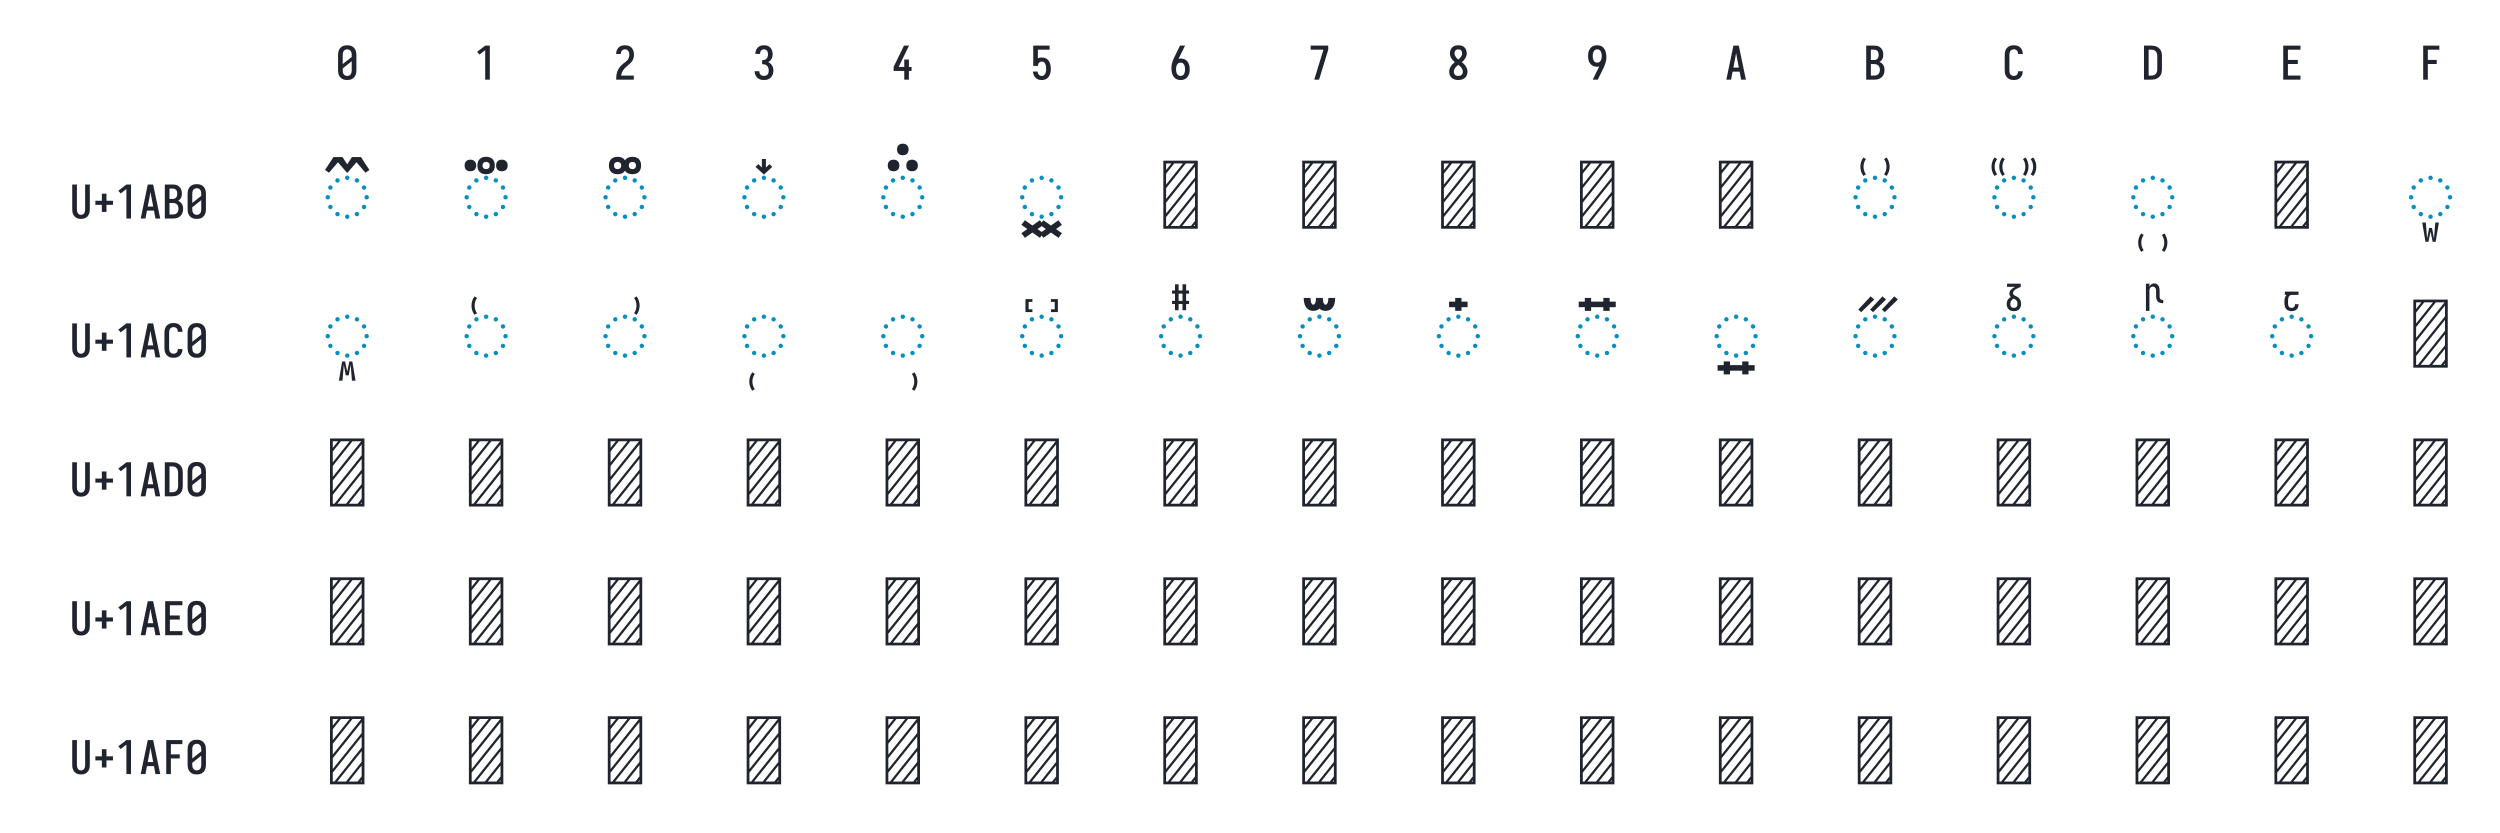 <?xml version="1.0" encoding="UTF-8" standalone="no"?>
<svg xmlns='http://www.w3.org/2000/svg' height="432" viewBox="0 0 1296 432" width="1296"><defs><path d="" id="path20"/><path d="M -125 -570 L -152 -588 Q -139 -605 -132.5 -626.5 Q -126 -648 -126 -670 Q -126 -692 -132.5 -713.5 Q -139 -735 -152 -752 L -125 -770 Q -109 -749 -100.5 -723 Q -92 -697 -92 -670 Q -92 -643 -100.5 -617 Q -109 -591 -125 -570 Z " id="path29"/><path d="M -125 250 L -152 232 Q -139 215 -132.5 193.5 Q -126 172 -126 150 Q -126 128 -132.5 106.5 Q -139 85 -152 68 L -125 50 Q -109 71 -100.5 97 Q -92 123 -92 150 Q -92 177 -100.5 203 Q -109 229 -125 250 Z " id="path33"/><path d="M -144 -599 L -176 -627 L -42 -770 L -3 -736 Z M -271 -599 L -303 -627 L -169 -770 L -131 -736 Z M -399 -599 L -431 -627 L -297 -770 L -258 -736 Z " id="path43"/><path d="M -150 -600 L -150 -630 L -109 -630 L -109 -710 L -150 -710 L -150 -740 L -75 -740 L -75 -600 Z " id="path37"/><path d="M -170 -589 Q -189 -589 -207.5 -594.5 Q -226 -600 -239.5 -613.5 Q -253 -627 -258.5 -645.5 Q -264 -664 -264 -683 Q -264 -702 -258.5 -720.5 Q -253 -739 -239.5 -752.5 Q -226 -766 -207.5 -771.5 Q -189 -777 -170 -777 Q -151 -777 -132.5 -771.5 Q -114 -766 -100.5 -752.5 Q -87 -739 -81.5 -720.5 Q -76 -702 -76 -683 Q -76 -664 -81.5 -645.5 Q -87 -627 -100.5 -613.5 Q -114 -600 -132.5 -594.5 Q -151 -589 -170 -589 Z M -170 -644 Q -162 -644 -154.5 -646.5 Q -147 -649 -141.5 -654.5 Q -136 -660 -133.5 -667.5 Q -131 -675 -131 -683 Q -131 -691 -133.5 -698.5 Q -136 -706 -141.5 -711.5 Q -147 -717 -154.5 -719.5 Q -162 -722 -170 -722 Q -178 -722 -185.5 -719.5 Q -193 -717 -198.5 -711.5 Q -204 -706 -206.5 -698.5 Q -209 -691 -209 -683 Q -209 -675 -206.5 -667.5 Q -204 -660 -198.5 -654.5 Q -193 -649 -185.5 -646.5 Q -178 -644 -170 -644 Z M -330 -589 Q -349 -589 -367.5 -594.5 Q -386 -600 -399.5 -613.5 Q -413 -627 -418.5 -645.5 Q -424 -664 -424 -683 Q -424 -702 -418.5 -720.5 Q -413 -739 -399.5 -752.5 Q -386 -766 -367.5 -771.5 Q -349 -777 -330 -777 Q -311 -777 -292.5 -771.5 Q -274 -766 -260.5 -752.5 Q -247 -739 -241.5 -720.5 Q -236 -702 -236 -683 Q -236 -664 -241.5 -645.5 Q -247 -627 -260.5 -613.5 Q -274 -600 -292.5 -594.5 Q -311 -589 -330 -589 Z M -330 -644 Q -322 -644 -314.5 -646.5 Q -307 -649 -301.5 -654.5 Q -296 -660 -293.5 -667.5 Q -291 -675 -291 -683 Q -291 -691 -293.5 -698.5 Q -296 -706 -301.5 -711.5 Q -307 -717 -314.5 -719.5 Q -322 -722 -330 -722 Q -338 -722 -345.5 -719.5 Q -353 -717 -358.5 -711.5 Q -364 -706 -366.5 -698.5 Q -369 -691 -369 -683 Q -369 -675 -366.5 -667.5 Q -364 -660 -358.5 -654.5 Q -353 -649 -345.5 -646.5 Q -338 -644 -330 -644 Z " id="path23"/><path d="M -184 -613 L -184 -653 L -250 -653 L -250 -713 L -184 -713 L -184 -753 L -116 -753 L -116 -713 L -50 -713 L -50 -653 L -116 -653 L -116 -613 Z M -384 -613 L -384 -653 L -450 -653 L -450 -713 L -384 -713 L -384 -753 L -316 -753 L -316 -713 L -250 -713 L -250 -653 L -316 -653 L -316 -613 Z " id="path41"/><path d="M -250 -585 L -340 -668 L -310 -698 L -272 -662 L -272 -753 L -228 -753 L -228 -662 L -190 -698 L -160 -668 Z " id="path24"/><path d="M -250 -589 Q -269 -589 -287.5 -594.5 Q -306 -600 -319.5 -613.5 Q -333 -627 -338.5 -645.5 Q -344 -664 -344 -683 Q -344 -702 -338.5 -720.5 Q -333 -739 -319.5 -752.5 Q -306 -766 -287.5 -771.5 Q -269 -777 -250 -777 Q -231 -777 -212.5 -771.5 Q -194 -766 -180.5 -752.5 Q -167 -739 -161.5 -720.5 Q -156 -702 -156 -683 Q -156 -664 -161.5 -645.5 Q -167 -627 -180.5 -613.5 Q -194 -600 -212.5 -594.5 Q -231 -589 -250 -589 Z M -420 -621 Q -433 -621 -445 -624.5 Q -457 -628 -466 -637 Q -475 -646 -478.5 -658 Q -482 -670 -482 -683 Q -482 -696 -478.5 -708 Q -475 -720 -466 -729 Q -457 -738 -445 -742 Q -433 -746 -420 -746 Q -407 -746 -395 -742 Q -383 -738 -374 -729 Q -365 -720 -361 -708 Q -357 -696 -357 -683 Q -357 -670 -361 -658 Q -365 -646 -374 -637 Q -383 -628 -395 -624.5 Q -407 -621 -420 -621 Z M -80 -621 Q -93 -621 -105 -624.5 Q -117 -628 -126 -637 Q -135 -646 -138.5 -658 Q -142 -670 -142 -683 Q -142 -696 -138.5 -708 Q -135 -720 -126 -729 Q -117 -738 -105 -742 Q -93 -746 -80 -746 Q -67 -746 -55 -742 Q -43 -738 -34 -729 Q -25 -720 -21 -708 Q -17 -696 -17 -683 Q -17 -670 -21 -658 Q -25 -646 -34 -637 Q -43 -628 -55 -624.5 Q -67 -621 -80 -621 Z M -250 -644 Q -242 -644 -234.5 -646.5 Q -227 -649 -221.5 -654.5 Q -216 -660 -213.5 -667.5 Q -211 -675 -211 -683 Q -211 -691 -213.5 -698.5 Q -216 -706 -221.5 -711.5 Q -227 -717 -234.5 -719.5 Q -242 -722 -250 -722 Q -258 -722 -265.5 -719.5 Q -273 -717 -278.5 -711.5 Q -284 -706 -286.5 -698.5 Q -289 -691 -289 -683 Q -289 -675 -286.5 -667.5 Q -284 -660 -278.5 -654.5 Q -273 -649 -265.5 -646.5 Q -258 -644 -250 -644 Z " id="path22"/><path d="M -250 -610 Q -266 -610 -281 -614.5 Q -296 -619 -307 -630.5 Q -318 -642 -323 -657.5 Q -328 -673 -328 -689 Q -328 -700 -325 -711.5 Q -322 -723 -316 -732.5 Q -310 -742 -301 -749.5 Q -292 -757 -282 -763 Q -290 -770 -294.5 -780 Q -299 -790 -299 -801 Q -299 -813 -293.5 -824.5 Q -288 -836 -279 -844.5 Q -270 -853 -259.5 -859.5 Q -249 -866 -238 -872 L -324 -872 L -324 -907 L -176 -907 L -176 -872 Q -189 -867 -202 -861 Q -215 -855 -227.5 -848 Q -240 -841 -250 -830 Q -260 -819 -260 -804 Q -260 -794 -252.5 -787.5 Q -245 -781 -236.5 -776.5 Q -228 -772 -219 -767.5 Q -210 -763 -202.5 -757 Q -195 -751 -189 -743.5 Q -183 -736 -179.5 -727 Q -176 -718 -174 -708 Q -172 -698 -172 -689 Q -172 -673 -177 -657.5 Q -182 -642 -193 -630.5 Q -204 -619 -219 -614.5 Q -234 -610 -250 -610 Z M -250 -645 Q -242 -645 -234 -648 Q -226 -651 -220.5 -657.5 Q -215 -664 -213 -672 Q -211 -680 -211 -689 Q -211 -698 -213.5 -707.5 Q -216 -717 -222 -724.5 Q -228 -732 -236.5 -737 Q -245 -742 -254 -746 Q -269 -737 -279 -721.5 Q -289 -706 -289 -689 Q -289 -680 -287 -672 Q -285 -664 -279.5 -657.5 Q -274 -651 -266 -648 Q -258 -645 -250 -645 Z " id="path44"/><path d="M -250 -794 Q -263 -794 -275 -797.5 Q -287 -801 -296 -810 Q -305 -819 -308.5 -831.5 Q -312 -844 -312 -856 Q -312 -869 -308.5 -881 Q -305 -893 -296 -902 Q -287 -911 -275 -915 Q -263 -919 -250 -919 Q -237 -919 -225 -915 Q -213 -911 -204 -902 Q -195 -893 -191 -881 Q -187 -869 -187 -856 Q -187 -844 -191 -831.5 Q -195 -819 -204 -810 Q -213 -801 -225 -797.5 Q -237 -794 -250 -794 Z M -150 -621 Q -163 -621 -175 -624.5 Q -187 -628 -196 -637 Q -205 -646 -208.5 -658 Q -212 -670 -212 -683 Q -212 -696 -208.5 -708 Q -205 -720 -196 -729 Q -187 -738 -175 -742 Q -163 -746 -150 -746 Q -137 -746 -125 -742 Q -113 -738 -104 -729 Q -95 -720 -91 -708 Q -87 -696 -87 -683 Q -87 -670 -91 -658 Q -95 -646 -104 -637 Q -113 -628 -125 -624.5 Q -137 -621 -150 -621 Z M -350 -621 Q -363 -621 -375 -624.5 Q -387 -628 -396 -637 Q -405 -646 -408.5 -658 Q -412 -670 -412 -683 Q -412 -696 -408.5 -708 Q -405 -720 -396 -729 Q -387 -738 -375 -742 Q -363 -746 -350 -746 Q -337 -746 -325 -742 Q -313 -738 -304 -729 Q -295 -720 -291 -708 Q -287 -696 -287 -683 Q -287 -670 -291 -658 Q -295 -646 -304 -637 Q -313 -628 -325 -624.5 Q -337 -621 -350 -621 Z " id="path25"/><path d="M -251 -610 Q -267 -610 -282.5 -615.5 Q -298 -621 -308.5 -633 Q -319 -645 -323.5 -661 Q -328 -677 -328 -693 L -328 -724 Q -328 -741 -322 -758 Q -316 -775 -303 -786 L -324 -786 L -324 -821 L -176 -821 L -176 -786 L -250 -786 Q -260 -786 -269 -779.5 Q -278 -773 -282 -764 Q -286 -755 -287.5 -744.5 Q -289 -734 -289 -724 L -289 -693 Q -289 -684 -287.5 -675.5 Q -286 -667 -281 -659.5 Q -276 -652 -268 -648.5 Q -260 -645 -251 -645 Q -243 -645 -235.5 -647.5 Q -228 -650 -223 -656 Q -218 -662 -215.5 -669.5 Q -213 -677 -213 -685 L -175 -685 Q -175 -670 -180 -655 Q -185 -640 -195.5 -629.5 Q -206 -619 -221 -614.5 Q -236 -610 -251 -610 Z " id="path46"/><path d="M -284 -613 L -284 -653 L -350 -653 L -350 -713 L -284 -713 L -284 -753 L -216 -753 L -216 -713 L -150 -713 L -150 -653 L -216 -653 L -216 -613 Z " id="path40"/><path d="M -305 141 L -340 -67 L -301 -67 L -287 106 L -266 -9 L -234 -9 L -213 106 L -199 -67 L -160 -67 L -195 141 L -227 141 L -250 31 L -273 141 Z " id="path34"/><path d="M -310 -620 L -310 -687 L -342 -687 L -342 -721 L -310 -721 L -310 -799 L -342 -799 L -342 -833 L -310 -833 L -310 -900 L -271 -900 L -271 -833 L -229 -833 L -229 -900 L -190 -900 L -190 -833 L -158 -833 L -158 -799 L -190 -799 L -190 -721 L -158 -721 L -158 -687 L -190 -687 L -190 -620 L -229 -620 L -229 -687 L -271 -687 L -271 -620 Z M -229 -721 L -229 -799 L -271 -799 L -271 -721 Z " id="path38"/><path d="M -316 -613 Q -333 -613 -349 -618 Q -365 -623 -377.5 -633.5 Q -390 -644 -398.5 -658 Q -407 -672 -411.5 -688 Q -416 -704 -418 -720.5 Q -420 -737 -420 -753 L -346 -753 Q -346 -746 -345.5 -739 Q -345 -732 -344 -724.5 Q -343 -717 -341.5 -710 Q -340 -703 -337 -696.5 Q -334 -690 -329 -685 Q -324 -680 -316 -680 Q -309 -680 -304 -685 Q -299 -690 -296 -696.5 Q -293 -703 -291.5 -710 Q -290 -717 -289 -724.5 Q -288 -732 -287.5 -739 Q -287 -746 -287 -753 L -213 -753 Q -213 -746 -212.5 -739 Q -212 -732 -211 -724.5 Q -210 -717 -208.5 -710 Q -207 -703 -204 -696.5 Q -201 -690 -196 -685 Q -191 -680 -184 -680 Q -176 -680 -171 -685 Q -166 -690 -163 -696.5 Q -160 -703 -158.5 -710 Q -157 -717 -156 -724.5 Q -155 -732 -154.5 -739 Q -154 -746 -154 -753 L -80 -753 Q -80 -737 -82 -720.5 Q -84 -704 -88.5 -688 Q -93 -672 -101.5 -658 Q -110 -644 -122.5 -633.5 Q -135 -623 -151 -618 Q -167 -613 -184 -613 Q -202 -613 -219.5 -619 Q -237 -625 -250 -638 Q -263 -625 -280.5 -619 Q -298 -613 -316 -613 Z " id="path39"/><path d="M -324 -613 L -324 -907 L -286 -907 L -286 -873 Q -283 -881 -278 -888 Q -273 -895 -266.5 -900 Q -260 -905 -251.5 -907.5 Q -243 -910 -234 -910 Q -220 -910 -207 -902.5 Q -194 -895 -187 -882.5 Q -180 -870 -178 -855.5 Q -176 -841 -176 -827 L -176 -766 Q -176 -759 -174 -752.5 Q -172 -746 -167.5 -740.5 Q -163 -735 -156.5 -733 Q -150 -731 -143 -731 L -137 -731 L -137 -696 L -143 -696 Q -157 -696 -171 -700 Q -185 -704 -195 -714 Q -205 -724 -209.5 -738 Q -214 -752 -214 -766 L -214 -827 Q -214 -836 -215.5 -844.5 Q -217 -853 -221.5 -860 Q -226 -867 -233.5 -871 Q -241 -875 -250 -875 Q -259 -875 -266.5 -871 Q -274 -867 -278.5 -860 Q -283 -853 -284.5 -844.5 Q -286 -836 -286 -827 L -286 -613 Z " id="path45"/><path d="M -340 141 L -305 -67 L -273 -67 L -250 43 L -227 -67 L -195 -67 L -160 141 L -199 141 L -213 -32 L -234 83 L -266 83 L -287 -32 L -301 141 Z " id="path35"/><path d="M -375 -570 Q -391 -591 -399.5 -617 Q -408 -643 -408 -670 Q -408 -697 -399.5 -723 Q -391 -749 -375 -770 L -348 -752 Q -361 -735 -367.5 -713.5 Q -374 -692 -374 -670 Q -374 -648 -367.5 -626.5 Q -361 -605 -348 -588 Z " id="path28"/><path d="M -375 250 Q -391 229 -399.5 203 Q -408 177 -408 150 Q -408 123 -399.5 97 Q -391 71 -375 50 L -348 68 Q -361 85 -367.5 106.5 Q -374 128 -374 150 Q -374 172 -367.5 193.5 Q -361 215 -348 232 Z " id="path32"/><path d="M -384 73 L -384 33 L -450 33 L -450 -27 L -384 -27 L -384 -67 L -316 -67 L -316 -27 L -184 -27 L -184 -67 L -116 -67 L -116 -27 L -50 -27 L -50 33 L -116 33 L -116 73 L -184 73 L -184 33 L -316 33 L -316 73 Z " id="path42"/><path d="M -41 -570 L -69 -588 Q -56 -605 -49 -626.5 Q -42 -648 -42 -670 Q -42 -692 -49 -713.5 Q -56 -735 -69 -752 L -41 -770 Q -25 -749 -16.5 -723 Q -8 -697 -8 -670 Q -8 -643 -16.5 -617 Q -25 -591 -41 -570 Z M -125 -570 L -152 -588 Q -139 -605 -132.5 -626.5 Q -126 -648 -126 -670 Q -126 -692 -132.5 -713.5 Q -139 -735 -152 -752 L -125 -770 Q -109 -749 -100.5 -723 Q -92 -697 -92 -670 Q -92 -643 -100.5 -617 Q -109 -591 -125 -570 Z " id="path31"/><path d="M -425 -600 L -425 -740 L -350 -740 L -350 -710 L -391 -710 L -391 -630 L -350 -630 L -350 -600 Z " id="path36"/><path d="M -431 98 L -469 48 L -405 3 L -469 -42 L -431 -92 L -350 -35 L -269 -92 L -231 -42 L -295 3 L -231 48 L -269 98 L -350 41 Z M -231 98 L -269 48 L -205 3 L -269 -42 L -231 -92 L -150 -35 L -69 -92 L -31 -42 L -95 3 L -31 48 L -69 98 L -150 41 Z " id="path26"/><path d="M -447 -605 L -490 -635 L -399 -774 L -301 -774 L -256 -704 L -250 -696 L -199 -774 L -101 -774 L -56 -704 L -10 -635 L -53 -605 L -150 -718 L -247 -605 L -250 -607 L -253 -605 L -350 -718 Z " id="path21"/><path d="M -459 -570 Q -475 -591 -483.5 -617 Q -492 -643 -492 -670 Q -492 -697 -483.5 -723 Q -475 -749 -459 -770 L -431 -752 Q -444 -735 -451 -713.5 Q -458 -692 -458 -670 Q -458 -648 -451 -626.5 Q -444 -605 -431 -588 Z M -375 -570 Q -391 -591 -399.5 -617 Q -408 -643 -408 -670 Q -408 -697 -399.5 -723 Q -391 -749 -375 -770 L -348 -752 Q -361 -735 -367.5 -713.5 Q -374 -692 -374 -670 Q -374 -648 -367.5 -626.5 Q -361 -605 -348 -588 Z " id="path30"/><path d="M 138 0 L 336 -647 L 60 -647 L 60 -735 L 440 -735 L 440 -647 L 242 0 Z " id="path8"/><path d="M 230 0 L 230 -637 L 107 -542 L 55 -600 L 230 -735 L 330 -735 L 330 0 Z " id="path2"/><path d="M 247 8 Q 220 8 193.5 2.5 Q 167 -3 143.5 -16 Q 120 -29 101.5 -49.5 Q 83 -70 72 -94.5 Q 61 -119 56.5 -146 Q 52 -173 52 -200 L 52 -535 Q 52 -562 56.5 -589 Q 61 -616 72 -640.5 Q 83 -665 101.5 -685.5 Q 120 -706 143.5 -719 Q 167 -732 193.5 -737.5 Q 220 -743 247 -743 Q 273 -743 298 -738.5 Q 323 -734 346 -723 Q 369 -712 387.5 -694 Q 406 -676 418 -653.5 Q 430 -631 436 -606 Q 442 -581 442 -556 L 442 -554 L 341 -554 L 341 -555 Q 341 -575 335.5 -593.5 Q 330 -612 317 -627 Q 304 -642 285.5 -648.5 Q 267 -655 247 -655 Q 226 -655 206 -645.5 Q 186 -636 173.5 -618 Q 161 -600 157 -578.5 Q 153 -557 153 -535 L 153 -200 Q 153 -178 157 -156.5 Q 161 -135 173.5 -117 Q 186 -99 206 -89.5 Q 226 -80 247 -80 Q 267 -80 285.5 -86.5 Q 304 -93 317 -108 Q 330 -123 335.5 -141.5 Q 341 -160 341 -180 L 341 -181 L 442 -181 L 442 -179 Q 442 -154 436 -129 Q 430 -104 418 -81.5 Q 406 -59 387.5 -41 Q 369 -23 346 -12 Q 323 -1 298 3.5 Q 273 8 247 8 Z " id="path13"/><path d="M 250 -526 Q 240 -526 233 -533 Q 226 -540 226 -550 Q 226 -560 233 -567 Q 240 -574 250 -574 Q 260 -574 267 -567 Q 274 -560 274 -550 Q 274 -540 267 -533 Q 260 -526 250 -526 Z M 145 -498 Q 135 -498 128 -505 Q 121 -512 121 -522 Q 121 -531 128 -538.5 Q 135 -546 145 -546 Q 155 -546 162 -538.5 Q 169 -531 169 -522 Q 169 -512 162 -505 Q 155 -498 145 -498 Z M 355 -498 Q 345 -498 338 -505 Q 331 -512 331 -522 Q 331 -531 338 -538.5 Q 345 -546 355 -546 Q 365 -546 372 -538.5 Q 379 -531 379 -522 Q 379 -512 372 -505 Q 365 -498 355 -498 Z M 68 -421 Q 59 -421 51.5 -428 Q 44 -435 44 -445 Q 44 -455 51.5 -462 Q 59 -469 68 -469 Q 78 -469 85 -462 Q 92 -455 92 -445 Q 92 -435 85 -428 Q 78 -421 68 -421 Z M 432 -421 Q 422 -421 415 -428 Q 408 -435 408 -445 Q 408 -455 415 -462 Q 422 -469 432 -469 Q 441 -469 448.5 -462 Q 456 -455 456 -445 Q 456 -435 448.5 -428 Q 441 -421 432 -421 Z M 40 -316 Q 30 -316 23 -323 Q 16 -330 16 -340 Q 16 -350 23 -357 Q 30 -364 40 -364 Q 50 -364 57 -357 Q 64 -350 64 -340 Q 64 -330 57 -323 Q 50 -316 40 -316 Z M 460 -316 Q 450 -316 443 -323 Q 436 -330 436 -340 Q 436 -350 443 -357 Q 450 -364 460 -364 Q 470 -364 477 -357 Q 484 -350 484 -340 Q 484 -330 477 -323 Q 470 -316 460 -316 Z M 432 -211 Q 422 -211 415 -218 Q 408 -225 408 -235 Q 408 -245 415 -252 Q 422 -259 432 -259 Q 441 -259 448.5 -252 Q 456 -245 456 -235 Q 456 -225 448.5 -218 Q 441 -211 432 -211 Z M 68 -211 Q 59 -211 51.5 -218 Q 44 -225 44 -235 Q 44 -245 51.5 -252 Q 59 -259 68 -259 Q 78 -259 85 -252 Q 92 -245 92 -235 Q 92 -225 85 -218 Q 78 -211 68 -211 Z M 355 -134 Q 345 -134 338 -141.5 Q 331 -149 331 -158 Q 331 -168 338 -175 Q 345 -182 355 -182 Q 365 -182 372 -175 Q 379 -168 379 -158 Q 379 -149 372 -141.5 Q 365 -134 355 -134 Z M 145 -134 Q 135 -134 128 -141.5 Q 121 -149 121 -158 Q 121 -168 128 -175 Q 135 -182 145 -182 Q 155 -182 162 -175 Q 169 -168 169 -158 Q 169 -149 162 -141.5 Q 155 -134 145 -134 Z M 250 -106 Q 240 -106 233 -113 Q 226 -120 226 -130 Q 226 -140 233 -147 Q 240 -154 250 -154 Q 260 -154 267 -147 Q 274 -140 274 -130 Q 274 -120 267 -113 Q 260 -106 250 -106 Z " id="path19"/><path d="M 250 8 Q 219 8 189 -0.5 Q 159 -9 135 -28 Q 111 -47 94.5 -73.5 Q 78 -100 68.5 -129.5 Q 59 -159 55.5 -189.5 Q 52 -220 52 -250 Q 52 -291 60 -331 Q 68 -371 82 -409 Q 96 -447 114 -483.5 Q 132 -520 150 -556 L 238 -735 L 347 -735 L 240 -517 Q 232 -500 223 -483.5 Q 214 -467 205 -451 Q 217 -454 229 -455 Q 241 -456 253 -456 Q 281 -456 309.5 -449 Q 338 -442 361.5 -426 Q 385 -410 402.5 -386.5 Q 420 -363 430 -336.5 Q 440 -310 444 -281.5 Q 448 -253 448 -224 Q 448 -195 444 -166.5 Q 440 -138 429.5 -111 Q 419 -84 401.5 -60.5 Q 384 -37 360 -21 Q 336 -5 307.5 1.5 Q 279 8 250 8 Z M 250 -80 Q 266 -80 282 -85.5 Q 298 -91 309.5 -102.5 Q 321 -114 328.5 -129 Q 336 -144 340 -159.5 Q 344 -175 345.5 -191.5 Q 347 -208 347 -224 Q 347 -240 345.5 -256.5 Q 344 -273 340 -288.5 Q 336 -304 328.5 -319 Q 321 -334 309.5 -345.5 Q 298 -357 282.5 -362.5 Q 267 -368 251 -368 Q 234 -368 218.5 -362.5 Q 203 -357 191.5 -345.5 Q 180 -334 172 -319.5 Q 164 -305 160 -289 Q 156 -273 154.5 -256.5 Q 153 -240 153 -224 Q 153 -208 154.5 -191.5 Q 156 -175 160 -159.5 Q 164 -144 171.5 -129 Q 179 -114 190.5 -102.5 Q 202 -91 218 -85.5 Q 234 -80 250 -80 Z " id="path7"/><path d="M 250 8 Q 223 8 196 3 Q 169 -2 145 -15 Q 121 -28 102.5 -48.5 Q 84 -69 72.5 -94 Q 61 -119 56.5 -146 Q 52 -173 52 -200 L 52 -535 Q 52 -562 56.5 -589 Q 61 -616 72.5 -641 Q 84 -666 102.5 -686.5 Q 121 -707 145 -720 Q 169 -733 196 -738 Q 223 -743 250 -743 Q 277 -743 304 -738 Q 331 -733 355 -720 Q 379 -707 397.5 -686.5 Q 416 -666 427.5 -641 Q 439 -616 443.5 -589 Q 448 -562 448 -535 L 448 -200 Q 448 -173 443.5 -146 Q 439 -119 427.5 -94 Q 416 -69 397.5 -48.5 Q 379 -28 355 -15 Q 331 -2 304 3 Q 277 8 250 8 Z M 153 -337 L 347 -491 L 347 -535 Q 347 -557 342.5 -578.5 Q 338 -600 325.5 -618 Q 313 -636 292.5 -645.5 Q 272 -655 250 -655 Q 228 -655 207.5 -645.5 Q 187 -636 174.5 -618 Q 162 -600 157.5 -578.5 Q 153 -557 153 -535 Z M 250 -80 Q 272 -80 292.5 -89.5 Q 313 -99 325.5 -117 Q 338 -135 342.5 -156.5 Q 347 -178 347 -200 L 347 -398 L 153 -244 L 153 -200 Q 153 -178 157.5 -156.5 Q 162 -135 174.5 -117 Q 187 -99 207.5 -89.5 Q 228 -80 250 -80 Z " id="path1"/><path d="M 250 8 Q 223 8 196.5 2.5 Q 170 -3 147 -16.5 Q 124 -30 106.5 -50.5 Q 89 -71 78.5 -95.5 Q 68 -120 64 -146.5 Q 60 -173 60 -200 L 60 -735 L 161 -735 L 161 -200 Q 161 -186 162.5 -172 Q 164 -158 168 -144.5 Q 172 -131 179.5 -118.5 Q 187 -106 197.5 -97 Q 208 -88 222 -84 Q 236 -80 250 -80 Q 264 -80 278 -84 Q 292 -88 302.5 -97 Q 313 -106 320.5 -118.5 Q 328 -131 332 -144.5 Q 336 -158 337.5 -172 Q 339 -186 339 -200 L 339 -735 L 440 -735 L 440 -200 Q 440 -173 436 -146.5 Q 432 -120 421.5 -95.5 Q 411 -71 393.5 -50.5 Q 376 -30 353 -16.5 Q 330 -3 303.5 2.5 Q 277 8 250 8 Z " id="path17"/><path d="M 250 8 Q 225 8 200 4 Q 175 -0 152 -10 Q 129 -20 109.5 -37 Q 90 -54 77.5 -75.5 Q 65 -97 58.5 -121.5 Q 52 -146 52 -172 Q 52 -203 62 -232.5 Q 72 -262 88.5 -288 Q 105 -314 127 -336 Q 149 -358 174 -378 Q 152 -396 132.5 -417 Q 113 -438 98.5 -462.5 Q 84 -487 76 -514.5 Q 68 -542 68 -570 Q 68 -594 73.5 -617 Q 79 -640 90.5 -661 Q 102 -682 119.5 -698.5 Q 137 -715 158 -725 Q 179 -735 202.5 -739 Q 226 -743 250 -743 Q 274 -743 297.5 -739 Q 321 -735 342 -725 Q 363 -715 380.5 -698.5 Q 398 -682 409.5 -661 Q 421 -640 426.5 -617 Q 432 -594 432 -570 Q 432 -542 424 -514.5 Q 416 -487 401.5 -462.5 Q 387 -438 367.5 -417 Q 348 -396 326 -378 Q 351 -358 373 -336 Q 395 -314 411.5 -288 Q 428 -262 438 -232.5 Q 448 -203 448 -172 Q 448 -146 441.5 -121.5 Q 435 -97 422.5 -75.5 Q 410 -54 390.5 -37 Q 371 -20 348 -10 Q 325 -0 300 4 Q 275 8 250 8 Z M 250 -435 Q 266 -447 280.5 -461.5 Q 295 -476 306.5 -493 Q 318 -510 325 -529.5 Q 332 -549 332 -569 Q 332 -586 326.5 -602.5 Q 321 -619 310 -631.5 Q 299 -644 283 -649.5 Q 267 -655 250 -655 Q 233 -655 217 -649.5 Q 201 -644 190 -631.5 Q 179 -619 173.5 -602.5 Q 168 -586 168 -569 Q 168 -549 175 -529.5 Q 182 -510 193.5 -493 Q 205 -476 219.5 -461.5 Q 234 -447 250 -435 Z M 250 -80 Q 269 -80 287.5 -85.5 Q 306 -91 320 -104 Q 334 -117 340.5 -135.5 Q 347 -154 347 -173 Q 347 -196 338.5 -217.5 Q 330 -239 316.5 -257.5 Q 303 -276 285.5 -291 Q 268 -306 250 -320 Q 232 -306 214.5 -291 Q 197 -276 183.5 -257.5 Q 170 -239 161.5 -217.5 Q 153 -196 153 -173 Q 153 -154 159.5 -135.5 Q 166 -117 180 -104 Q 194 -91 212.5 -85.5 Q 231 -80 250 -80 Z " id="path9"/><path d="M 252 8 Q 226 8 200 3.5 Q 174 -1 150.5 -12 Q 127 -23 107.5 -41 Q 88 -59 75.5 -82 Q 63 -105 56.5 -130.5 Q 50 -156 50 -183 L 151 -183 Q 151 -162 157.5 -142.5 Q 164 -123 178 -108 Q 192 -93 212 -86.5 Q 232 -80 252 -80 Q 275 -80 296 -88.5 Q 317 -97 330.5 -114.5 Q 344 -132 349.5 -154 Q 355 -176 355 -198 Q 355 -217 351 -235.5 Q 347 -254 338.5 -271 Q 330 -288 316.5 -301 Q 303 -314 286 -322 Q 269 -330 250 -332 Q 231 -334 212 -334 L 212 -422 Q 229 -422 246 -424 Q 263 -426 278.5 -433 Q 294 -440 306 -452.5 Q 318 -465 325.5 -480.5 Q 333 -496 336 -513 Q 339 -530 339 -547 Q 339 -566 334.5 -585.5 Q 330 -605 319 -621 Q 308 -637 290 -646 Q 272 -655 253 -655 Q 234 -655 216.5 -647.5 Q 199 -640 188 -625.5 Q 177 -611 172 -593 Q 167 -575 167 -556 L 167 -555 L 66 -555 L 66 -558 Q 66 -582 71.5 -606.5 Q 77 -631 88.5 -653 Q 100 -675 117.5 -693 Q 135 -711 157 -722.5 Q 179 -734 203.5 -738.5 Q 228 -743 253 -743 Q 278 -743 303 -738 Q 328 -733 350.5 -721 Q 373 -709 390 -690 Q 407 -671 418 -648 Q 429 -625 434.5 -600 Q 440 -575 440 -550 Q 440 -524 434 -498.5 Q 428 -473 415.5 -450.5 Q 403 -428 384.5 -409.5 Q 366 -391 343 -379 Q 369 -368 391 -348.5 Q 413 -329 427.5 -304.5 Q 442 -280 449 -252 Q 456 -224 456 -195 Q 456 -168 450 -141.5 Q 444 -115 431.5 -91 Q 419 -67 400 -47 Q 381 -27 357 -14.5 Q 333 -2 306.5 3 Q 280 8 252 8 Z " id="path4"/><path d="M 252 8 Q 227 8 202.5 3.5 Q 178 -1 156.5 -12.5 Q 135 -24 117.5 -42 Q 100 -60 88 -81 Q 76 -102 69 -126 Q 62 -150 60 -174 L 60 -176 L 160 -176 L 161 -172 Q 164 -154 170.5 -137 Q 177 -120 188.5 -107 Q 200 -94 217 -87 Q 234 -80 252 -80 Q 269 -80 285 -87 Q 301 -94 312 -106.5 Q 323 -119 330 -135 Q 337 -151 340.5 -167.5 Q 344 -184 345.5 -201 Q 347 -218 347 -235 Q 347 -252 345.5 -269 Q 344 -286 340.5 -302.5 Q 337 -319 330.5 -334.5 Q 324 -350 313.5 -363 Q 303 -376 287 -383.5 Q 271 -391 254 -391 Q 236 -391 219.5 -384 Q 203 -377 191.5 -363 Q 180 -349 174.5 -331.5 Q 169 -314 168 -296 L 68 -296 L 68 -735 L 421 -735 L 421 -647 L 168 -647 L 168 -462 Q 188 -471 210 -474.5 Q 232 -478 254 -478 Q 284 -478 312.5 -470.5 Q 341 -463 364.5 -445.5 Q 388 -428 404.5 -403.5 Q 421 -379 430.5 -351 Q 440 -323 444 -294 Q 448 -265 448 -235 Q 448 -206 444 -176.5 Q 440 -147 430.5 -119 Q 421 -91 404 -66.5 Q 387 -42 363 -24.5 Q 339 -7 310 0.5 Q 281 8 252 8 Z " id="path6"/><path d="M 262 0 L 153 0 L 260 -218 Q 268 -235 277 -251.5 Q 286 -268 295 -284 Q 283 -281 271 -280 Q 259 -279 247 -279 Q 219 -279 190.5 -286 Q 162 -293 138.5 -309 Q 115 -325 97.5 -348.5 Q 80 -372 70 -398.5 Q 60 -425 56 -453.5 Q 52 -482 52 -511 Q 52 -540 56 -568.5 Q 60 -597 70.5 -624 Q 81 -651 98.5 -674.5 Q 116 -698 140 -714 Q 164 -730 192.5 -736.5 Q 221 -743 250 -743 Q 281 -743 311 -734.5 Q 341 -726 365 -707 Q 389 -688 405.5 -661.5 Q 422 -635 431.5 -605.5 Q 441 -576 444.5 -545.5 Q 448 -515 448 -485 Q 448 -444 440 -404 Q 432 -364 418 -326 Q 404 -288 386 -251.5 Q 368 -215 350 -179 Z M 249 -367 Q 266 -367 281.5 -372.5 Q 297 -378 308.5 -389.5 Q 320 -401 328 -415.5 Q 336 -430 340 -446 Q 344 -462 345.5 -478.5 Q 347 -495 347 -511 Q 347 -527 345.5 -543.5 Q 344 -560 340 -575.5 Q 336 -591 328.5 -606 Q 321 -621 309.5 -632.5 Q 298 -644 282 -649.5 Q 266 -655 250 -655 Q 234 -655 218 -649.5 Q 202 -644 190.5 -632.5 Q 179 -621 171.5 -606 Q 164 -591 160 -575.5 Q 156 -560 154.5 -543.5 Q 153 -527 153 -511 Q 153 -495 154.5 -478.5 Q 156 -462 160 -446.5 Q 164 -431 171.5 -416 Q 179 -401 190.5 -389.5 Q 202 -378 217.5 -372.5 Q 233 -367 249 -367 Z " id="path10"/><path d="M 282 0 L 282 -188 L 52 -188 L 52 -275 L 276 -735 L 385 -735 L 161 -275 L 282 -275 L 282 -435 L 382 -435 L 382 -275 L 440 -275 L 440 -188 L 382 -188 L 382 0 Z " id="path5"/><path d="M 300 -143 L 200 -143 L 200 -296 L 60 -296 L 60 -384 L 200 -384 L 200 -537 L 300 -537 L 300 -384 L 440 -384 L 440 -296 L 300 -296 Z " id="path18"/><path d="M 39 0 L 192 -735 L 308 -735 L 461 0 L 358 0 L 326 -172 L 174 -172 L 142 0 Z M 309 -260 L 265 -490 Q 262 -511 258 -531.5 Q 254 -552 250 -572 Q 246 -552 242 -531.5 Q 238 -511 235 -490 L 191 -260 Z " id="path11"/><path d="M 60 0 L 60 -1 Q 60 -27 61 -54 Q 62 -81 66 -107 Q 70 -133 77.5 -158.5 Q 85 -184 96.5 -207.5 Q 108 -231 123 -253 Q 138 -275 156 -294.5 Q 174 -314 194 -331 Q 214 -348 235.5 -364 Q 257 -380 277.5 -397 Q 298 -414 313 -435.5 Q 328 -457 335.5 -483 Q 343 -509 343 -535 Q 343 -557 339 -578 Q 335 -599 323.5 -617 Q 312 -635 292 -645 Q 272 -655 251 -655 Q 231 -655 213 -648 Q 195 -641 182.5 -626.5 Q 170 -612 164.5 -593 Q 159 -574 159 -555 L 159 -554 L 58 -554 L 58 -556 Q 58 -581 64 -606 Q 70 -631 82 -653.5 Q 94 -676 112 -694 Q 130 -712 152.5 -723 Q 175 -734 200 -738.5 Q 225 -743 251 -743 Q 278 -743 304.5 -737.5 Q 331 -732 354 -719 Q 377 -706 395 -685.5 Q 413 -665 424 -640.5 Q 435 -616 439.5 -589 Q 444 -562 444 -535 Q 444 -501 435 -468 Q 426 -435 407.5 -406 Q 389 -377 364 -353.5 Q 339 -330 312.5 -308.5 Q 286 -287 261 -263.5 Q 236 -240 216.5 -212.5 Q 197 -185 184 -153.5 Q 171 -122 166 -88 L 440 -88 L 440 0 Z " id="path3"/><path d="M 60 0 L 60 -735 L 219 -735 Q 249 -735 279 -730 Q 309 -725 336.5 -712 Q 364 -699 386 -678.5 Q 408 -658 422 -631.5 Q 436 -605 442 -575 Q 448 -545 448 -515 L 448 -220 Q 448 -190 442 -160 Q 436 -130 422 -103.5 Q 408 -77 386 -56.5 Q 364 -36 336.5 -23 Q 309 -10 279 -5 Q 249 -0 219 0 Z M 161 -88 L 219 -88 Q 237 -88 254 -91 Q 271 -94 286.5 -102.5 Q 302 -111 314 -124 Q 326 -137 333.5 -152.5 Q 341 -168 344 -185.5 Q 347 -203 347 -220 L 347 -515 Q 347 -532 344 -549.5 Q 341 -567 333.5 -582.5 Q 326 -598 314 -611 Q 302 -624 286.5 -632.5 Q 271 -641 254 -644 Q 237 -647 219 -647 L 161 -647 Z " id="path14"/><path d="M 60 0 L 60 -735 L 234 -735 Q 261 -735 287 -730.5 Q 313 -726 336 -714 Q 359 -702 377.5 -682.5 Q 396 -663 408 -639.5 Q 420 -616 424.5 -590 Q 429 -564 429 -538 Q 429 -515 425 -492 Q 421 -469 410.5 -448.5 Q 400 -428 383.5 -411 Q 367 -394 347 -383 Q 372 -373 393.5 -355.5 Q 415 -338 429.5 -314.5 Q 444 -291 450 -264 Q 456 -237 456 -210 Q 456 -181 450 -152.5 Q 444 -124 430 -98.5 Q 416 -73 394.5 -53.5 Q 373 -34 347 -21.5 Q 321 -9 292 -4.5 Q 263 -0 234 0 Z M 161 -424 L 234 -424 Q 255 -424 274.5 -432.5 Q 294 -441 306.5 -457.5 Q 319 -474 324 -494.5 Q 329 -515 329 -536 Q 329 -557 324 -577.5 Q 319 -598 306.5 -614.5 Q 294 -631 274.5 -639 Q 255 -647 234 -647 L 161 -647 Z M 161 -88 L 234 -88 Q 251 -88 267 -91 Q 283 -94 297.5 -101.5 Q 312 -109 323.5 -121 Q 335 -133 342.5 -148 Q 350 -163 352.5 -179 Q 355 -195 355 -212 Q 355 -228 352.5 -244.5 Q 350 -261 343 -276 Q 336 -291 324.5 -303 Q 313 -315 298 -322.5 Q 283 -330 267 -333 Q 251 -336 234 -336 L 161 -336 Z " id="path12"/><path d="M 64 0 L 64 -735 L 436 -735 L 436 0 Z M 94 -321 L 179 -427 L 401 -705 L 307 -705 L 94 -438 Z M 94 -477 L 276 -705 L 182 -705 L 94 -595 Z M 94 -634 L 151 -705 L 94 -705 Z M 94 -165 L 406 -554 L 406 -671 L 94 -282 Z M 94 -30 L 112 -30 L 406 -398 L 406 -515 L 94 -126 Z M 237 -30 L 406 -242 L 406 -359 L 143 -30 Z M 268 -30 L 362 -30 L 406 -85 L 406 -203 Z M 393 -30 L 406 -30 L 406 -46 Z " id="path27"/><path d="M 68 0 L 68 -735 L 440 -735 L 440 -647 L 169 -647 L 169 -426 L 383 -426 L 383 -338 L 169 -338 L 169 -88 L 440 -88 L 440 0 Z " id="path15"/><path d="M 91 0 L 91 -735 L 440 -735 L 440 -647 L 191 -647 L 191 -426 L 383 -426 L 383 -338 L 191 -338 L 191 0 Z " id="path16"/></defs><g><g data-source-text="0" fill="#20242e" transform="translate(174 41.292) rotate(0) scale(0.024)"><use href="#path1" transform="translate(0 0)"/></g><g data-source-text="1" fill="#20242e" transform="translate(246 41.292) rotate(0) scale(0.024)"><use href="#path2" transform="translate(0 0)"/></g><g data-source-text="2" fill="#20242e" transform="translate(318 41.292) rotate(0) scale(0.024)"><use href="#path3" transform="translate(0 0)"/></g><g data-source-text="3" fill="#20242e" transform="translate(390 41.292) rotate(0) scale(0.024)"><use href="#path4" transform="translate(0 0)"/></g><g data-source-text="4" fill="#20242e" transform="translate(462 41.292) rotate(0) scale(0.024)"><use href="#path5" transform="translate(0 0)"/></g><g data-source-text="5" fill="#20242e" transform="translate(534 41.292) rotate(0) scale(0.024)"><use href="#path6" transform="translate(0 0)"/></g><g data-source-text="6" fill="#20242e" transform="translate(606 41.292) rotate(0) scale(0.024)"><use href="#path7" transform="translate(0 0)"/></g><g data-source-text="7" fill="#20242e" transform="translate(678 41.292) rotate(0) scale(0.024)"><use href="#path8" transform="translate(0 0)"/></g><g data-source-text="8" fill="#20242e" transform="translate(750 41.292) rotate(0) scale(0.024)"><use href="#path9" transform="translate(0 0)"/></g><g data-source-text="9" fill="#20242e" transform="translate(822 41.292) rotate(0) scale(0.024)"><use href="#path10" transform="translate(0 0)"/></g><g data-source-text="A" fill="#20242e" transform="translate(894 41.292) rotate(0) scale(0.024)"><use href="#path11" transform="translate(0 0)"/></g><g data-source-text="B" fill="#20242e" transform="translate(966 41.292) rotate(0) scale(0.024)"><use href="#path12" transform="translate(0 0)"/></g><g data-source-text="C" fill="#20242e" transform="translate(1038 41.292) rotate(0) scale(0.024)"><use href="#path13" transform="translate(0 0)"/></g><g data-source-text="D" fill="#20242e" transform="translate(1110 41.292) rotate(0) scale(0.024)"><use href="#path14" transform="translate(0 0)"/></g><g data-source-text="E" fill="#20242e" transform="translate(1182 41.292) rotate(0) scale(0.024)"><use href="#path15" transform="translate(0 0)"/></g><g data-source-text="F" fill="#20242e" transform="translate(1254 41.292) rotate(0) scale(0.024)"><use href="#path16" transform="translate(0 0)"/></g><g data-source-text="U+1AB0" fill="#20242e" transform="translate(36 113.292) rotate(0) scale(0.024)"><use href="#path17" transform="translate(0 0)"/><use href="#path18" transform="translate(500 0)"/><use href="#path2" transform="translate(1000 0)"/><use href="#path11" transform="translate(1500 0)"/><use href="#path12" transform="translate(2000 0)"/><use href="#path1" transform="translate(2500 0)"/></g><g data-source-text="◌" fill="#048fbf" transform="translate(168 118.584) rotate(0) scale(0.048)"><use href="#path19" transform="translate(0 0)"/></g><g data-source-text="᪰" fill="#20242e" transform="translate(168 118.584) rotate(0) scale(0.048)"><use href="#path20" transform="translate(0 0)"/><use href="#path21" transform="translate(500 0)"/></g><g data-source-text="◌" fill="#048fbf" transform="translate(240 118.584) rotate(0) scale(0.048)"><use href="#path19" transform="translate(0 0)"/></g><g data-source-text="᪱" fill="#20242e" transform="translate(240 118.584) rotate(0) scale(0.048)"><use href="#path20" transform="translate(0 0)"/><use href="#path22" transform="translate(500 0)"/></g><g data-source-text="◌" fill="#048fbf" transform="translate(312 118.584) rotate(0) scale(0.048)"><use href="#path19" transform="translate(0 0)"/></g><g data-source-text="᪲" fill="#20242e" transform="translate(312 118.584) rotate(0) scale(0.048)"><use href="#path20" transform="translate(0 0)"/><use href="#path23" transform="translate(500 0)"/></g><g data-source-text="◌" fill="#048fbf" transform="translate(384 118.584) rotate(0) scale(0.048)"><use href="#path19" transform="translate(0 0)"/></g><g data-source-text="᪳" fill="#20242e" transform="translate(384 118.584) rotate(0) scale(0.048)"><use href="#path20" transform="translate(0 0)"/><use href="#path24" transform="translate(500 0)"/></g><g data-source-text="◌" fill="#048fbf" transform="translate(456 118.584) rotate(0) scale(0.048)"><use href="#path19" transform="translate(0 0)"/></g><g data-source-text="᪴" fill="#20242e" transform="translate(456 118.584) rotate(0) scale(0.048)"><use href="#path20" transform="translate(0 0)"/><use href="#path25" transform="translate(500 0)"/></g><g data-source-text="◌" fill="#048fbf" transform="translate(528 118.584) rotate(0) scale(0.048)"><use href="#path19" transform="translate(0 0)"/></g><g data-source-text="᪵" fill="#20242e" transform="translate(528 118.584) rotate(0) scale(0.048)"><use href="#path20" transform="translate(0 0)"/><use href="#path26" transform="translate(500 0)"/></g><g data-source-text="" fill="#20242e40" transform="translate(600 118.584) rotate(0) scale(0.048)"><use href="#path27" transform="translate(0 0)"/></g><g data-source-text="" fill="#20242e40" transform="translate(672 118.584) rotate(0) scale(0.048)"><use href="#path27" transform="translate(0 0)"/></g><g data-source-text="" fill="#20242e40" transform="translate(744 118.584) rotate(0) scale(0.048)"><use href="#path27" transform="translate(0 0)"/></g><g data-source-text="" fill="#20242e40" transform="translate(816 118.584) rotate(0) scale(0.048)"><use href="#path27" transform="translate(0 0)"/></g><g data-source-text="" fill="#20242e40" transform="translate(888 118.584) rotate(0) scale(0.048)"><use href="#path27" transform="translate(0 0)"/></g><g data-source-text="◌" fill="#048fbf" transform="translate(960 118.584) rotate(0) scale(0.048)"><use href="#path19" transform="translate(0 0)"/></g><g data-source-text="᪻" fill="#20242e" transform="translate(960 118.584) rotate(0) scale(0.048)"><use href="#path20" transform="translate(0 0)"/><use href="#path28" transform="translate(500 0)"/><use href="#path29" transform="translate(500 0)"/></g><g data-source-text="◌" fill="#048fbf" transform="translate(1032 118.584) rotate(0) scale(0.048)"><use href="#path19" transform="translate(0 0)"/></g><g data-source-text="᪼" fill="#20242e" transform="translate(1032 118.584) rotate(0) scale(0.048)"><use href="#path20" transform="translate(0 0)"/><use href="#path30" transform="translate(500 0)"/><use href="#path31" transform="translate(500 0)"/></g><g data-source-text="◌" fill="#048fbf" transform="translate(1104 118.584) rotate(0) scale(0.048)"><use href="#path19" transform="translate(0 0)"/></g><g data-source-text="᪽" fill="#20242e" transform="translate(1104 118.584) rotate(0) scale(0.048)"><use href="#path20" transform="translate(0 0)"/><use href="#path32" transform="translate(500 0)"/><use href="#path33" transform="translate(500 0)"/></g><g data-source-text="" fill="#20242e40" transform="translate(1176 118.584) rotate(0) scale(0.048)"><use href="#path27" transform="translate(0 0)"/></g><g data-source-text="◌" fill="#048fbf" transform="translate(1248 118.584) rotate(0) scale(0.048)"><use href="#path19" transform="translate(0 0)"/></g><g data-source-text="ᪿ" fill="#20242e" transform="translate(1248 118.584) rotate(0) scale(0.048)"><use href="#path20" transform="translate(0 0)"/><use href="#path34" transform="translate(500 0)"/></g><g data-source-text="U+1AC0" fill="#20242e" transform="translate(36 185.292) rotate(0) scale(0.024)"><use href="#path17" transform="translate(0 0)"/><use href="#path18" transform="translate(500 0)"/><use href="#path2" transform="translate(1000 0)"/><use href="#path11" transform="translate(1500 0)"/><use href="#path13" transform="translate(2000 0)"/><use href="#path1" transform="translate(2500 0)"/></g><g data-source-text="◌" fill="#048fbf" transform="translate(168 190.584) rotate(0) scale(0.048)"><use href="#path19" transform="translate(0 0)"/></g><g data-source-text="ᫀ" fill="#20242e" transform="translate(168 190.584) rotate(0) scale(0.048)"><use href="#path20" transform="translate(0 0)"/><use href="#path35" transform="translate(500 0)"/></g><g data-source-text="◌" fill="#048fbf" transform="translate(240 190.584) rotate(0) scale(0.048)"><use href="#path19" transform="translate(0 0)"/></g><g data-source-text="᫁" fill="#20242e" transform="translate(240 190.584) rotate(0) scale(0.048)"><use href="#path20" transform="translate(0 0)"/><use href="#path28" transform="translate(500 0)"/></g><g data-source-text="◌" fill="#048fbf" transform="translate(312 190.584) rotate(0) scale(0.048)"><use href="#path19" transform="translate(0 0)"/></g><g data-source-text="᫂" fill="#20242e" transform="translate(312 190.584) rotate(0) scale(0.048)"><use href="#path20" transform="translate(0 0)"/><use href="#path29" transform="translate(500 0)"/></g><g data-source-text="◌" fill="#048fbf" transform="translate(384 190.584) rotate(0) scale(0.048)"><use href="#path19" transform="translate(0 0)"/></g><g data-source-text="᫃" fill="#20242e" transform="translate(384 190.584) rotate(0) scale(0.048)"><use href="#path20" transform="translate(0 0)"/><use href="#path32" transform="translate(500 0)"/></g><g data-source-text="◌" fill="#048fbf" transform="translate(456 190.584) rotate(0) scale(0.048)"><use href="#path19" transform="translate(0 0)"/></g><g data-source-text="᫄" fill="#20242e" transform="translate(456 190.584) rotate(0) scale(0.048)"><use href="#path20" transform="translate(0 0)"/><use href="#path33" transform="translate(500 0)"/></g><g data-source-text="◌" fill="#048fbf" transform="translate(528 190.584) rotate(0) scale(0.048)"><use href="#path19" transform="translate(0 0)"/></g><g data-source-text="᫅" fill="#20242e" transform="translate(528 190.584) rotate(0) scale(0.048)"><use href="#path20" transform="translate(0 0)"/><use href="#path36" transform="translate(500 0)"/><use href="#path37" transform="translate(500 0)"/></g><g data-source-text="◌" fill="#048fbf" transform="translate(600 190.584) rotate(0) scale(0.048)"><use href="#path19" transform="translate(0 0)"/></g><g data-source-text="᫆" fill="#20242e" transform="translate(600 190.584) rotate(0) scale(0.048)"><use href="#path20" transform="translate(0 0)"/><use href="#path38" transform="translate(500 0)"/></g><g data-source-text="◌" fill="#048fbf" transform="translate(672 190.584) rotate(0) scale(0.048)"><use href="#path19" transform="translate(0 0)"/></g><g data-source-text="᫇" fill="#20242e" transform="translate(672 190.584) rotate(0) scale(0.048)"><use href="#path20" transform="translate(0 0)"/><use href="#path39" transform="translate(500 0)"/></g><g data-source-text="◌" fill="#048fbf" transform="translate(744 190.584) rotate(0) scale(0.048)"><use href="#path19" transform="translate(0 0)"/></g><g data-source-text="᫈" fill="#20242e" transform="translate(744 190.584) rotate(0) scale(0.048)"><use href="#path20" transform="translate(0 0)"/><use href="#path40" transform="translate(500 0)"/></g><g data-source-text="◌" fill="#048fbf" transform="translate(816 190.584) rotate(0) scale(0.048)"><use href="#path19" transform="translate(0 0)"/></g><g data-source-text="᫉" fill="#20242e" transform="translate(816 190.584) rotate(0) scale(0.048)"><use href="#path20" transform="translate(0 0)"/><use href="#path41" transform="translate(500 0)"/></g><g data-source-text="◌" fill="#048fbf" transform="translate(888 190.584) rotate(0) scale(0.048)"><use href="#path19" transform="translate(0 0)"/></g><g data-source-text="᫊" fill="#20242e" transform="translate(888 190.584) rotate(0) scale(0.048)"><use href="#path20" transform="translate(0 0)"/><use href="#path42" transform="translate(500 0)"/></g><g data-source-text="◌" fill="#048fbf" transform="translate(960 190.584) rotate(0) scale(0.048)"><use href="#path19" transform="translate(0 0)"/></g><g data-source-text="᫋" fill="#20242e" transform="translate(960 190.584) rotate(0) scale(0.048)"><use href="#path20" transform="translate(0 0)"/><use href="#path43" transform="translate(500 0)"/></g><g data-source-text="◌" fill="#048fbf" transform="translate(1032 190.584) rotate(0) scale(0.048)"><use href="#path19" transform="translate(0 0)"/></g><g data-source-text="ᫌ" fill="#20242e" transform="translate(1032 190.584) rotate(0) scale(0.048)"><use href="#path20" transform="translate(0 0)"/><use href="#path44" transform="translate(500 0)"/></g><g data-source-text="◌" fill="#048fbf" transform="translate(1104 190.584) rotate(0) scale(0.048)"><use href="#path19" transform="translate(0 0)"/></g><g data-source-text="ᫍ" fill="#20242e" transform="translate(1104 190.584) rotate(0) scale(0.048)"><use href="#path20" transform="translate(0 0)"/><use href="#path45" transform="translate(500 0)"/></g><g data-source-text="◌" fill="#048fbf" transform="translate(1176 190.584) rotate(0) scale(0.048)"><use href="#path19" transform="translate(0 0)"/></g><g data-source-text="ᫎ" fill="#20242e" transform="translate(1176 190.584) rotate(0) scale(0.048)"><use href="#path20" transform="translate(0 0)"/><use href="#path46" transform="translate(500 0)"/></g><g data-source-text="" fill="#20242e40" transform="translate(1248 190.584) rotate(0) scale(0.048)"><use href="#path27" transform="translate(0 0)"/></g><g data-source-text="U+1AD0" fill="#20242e" transform="translate(36 257.292) rotate(0) scale(0.024)"><use href="#path17" transform="translate(0 0)"/><use href="#path18" transform="translate(500 0)"/><use href="#path2" transform="translate(1000 0)"/><use href="#path11" transform="translate(1500 0)"/><use href="#path14" transform="translate(2000 0)"/><use href="#path1" transform="translate(2500 0)"/></g><g data-source-text="" fill="#20242e40" transform="translate(168 262.584) rotate(0) scale(0.048)"><use href="#path27" transform="translate(0 0)"/></g><g data-source-text="" fill="#20242e40" transform="translate(240 262.584) rotate(0) scale(0.048)"><use href="#path27" transform="translate(0 0)"/></g><g data-source-text="" fill="#20242e40" transform="translate(312 262.584) rotate(0) scale(0.048)"><use href="#path27" transform="translate(0 0)"/></g><g data-source-text="" fill="#20242e40" transform="translate(384 262.584) rotate(0) scale(0.048)"><use href="#path27" transform="translate(0 0)"/></g><g data-source-text="" fill="#20242e40" transform="translate(456 262.584) rotate(0) scale(0.048)"><use href="#path27" transform="translate(0 0)"/></g><g data-source-text="" fill="#20242e40" transform="translate(528 262.584) rotate(0) scale(0.048)"><use href="#path27" transform="translate(0 0)"/></g><g data-source-text="" fill="#20242e40" transform="translate(600 262.584) rotate(0) scale(0.048)"><use href="#path27" transform="translate(0 0)"/></g><g data-source-text="" fill="#20242e40" transform="translate(672 262.584) rotate(0) scale(0.048)"><use href="#path27" transform="translate(0 0)"/></g><g data-source-text="" fill="#20242e40" transform="translate(744 262.584) rotate(0) scale(0.048)"><use href="#path27" transform="translate(0 0)"/></g><g data-source-text="" fill="#20242e40" transform="translate(816 262.584) rotate(0) scale(0.048)"><use href="#path27" transform="translate(0 0)"/></g><g data-source-text="" fill="#20242e40" transform="translate(888 262.584) rotate(0) scale(0.048)"><use href="#path27" transform="translate(0 0)"/></g><g data-source-text="" fill="#20242e40" transform="translate(960 262.584) rotate(0) scale(0.048)"><use href="#path27" transform="translate(0 0)"/></g><g data-source-text="" fill="#20242e40" transform="translate(1032 262.584) rotate(0) scale(0.048)"><use href="#path27" transform="translate(0 0)"/></g><g data-source-text="" fill="#20242e40" transform="translate(1104 262.584) rotate(0) scale(0.048)"><use href="#path27" transform="translate(0 0)"/></g><g data-source-text="" fill="#20242e40" transform="translate(1176 262.584) rotate(0) scale(0.048)"><use href="#path27" transform="translate(0 0)"/></g><g data-source-text="" fill="#20242e40" transform="translate(1248 262.584) rotate(0) scale(0.048)"><use href="#path27" transform="translate(0 0)"/></g><g data-source-text="U+1AE0" fill="#20242e" transform="translate(36 329.292) rotate(0) scale(0.024)"><use href="#path17" transform="translate(0 0)"/><use href="#path18" transform="translate(500 0)"/><use href="#path2" transform="translate(1000 0)"/><use href="#path11" transform="translate(1500 0)"/><use href="#path15" transform="translate(2000 0)"/><use href="#path1" transform="translate(2500 0)"/></g><g data-source-text="" fill="#20242e40" transform="translate(168 334.584) rotate(0) scale(0.048)"><use href="#path27" transform="translate(0 0)"/></g><g data-source-text="" fill="#20242e40" transform="translate(240 334.584) rotate(0) scale(0.048)"><use href="#path27" transform="translate(0 0)"/></g><g data-source-text="" fill="#20242e40" transform="translate(312 334.584) rotate(0) scale(0.048)"><use href="#path27" transform="translate(0 0)"/></g><g data-source-text="" fill="#20242e40" transform="translate(384 334.584) rotate(0) scale(0.048)"><use href="#path27" transform="translate(0 0)"/></g><g data-source-text="" fill="#20242e40" transform="translate(456 334.584) rotate(0) scale(0.048)"><use href="#path27" transform="translate(0 0)"/></g><g data-source-text="" fill="#20242e40" transform="translate(528 334.584) rotate(0) scale(0.048)"><use href="#path27" transform="translate(0 0)"/></g><g data-source-text="" fill="#20242e40" transform="translate(600 334.584) rotate(0) scale(0.048)"><use href="#path27" transform="translate(0 0)"/></g><g data-source-text="" fill="#20242e40" transform="translate(672 334.584) rotate(0) scale(0.048)"><use href="#path27" transform="translate(0 0)"/></g><g data-source-text="" fill="#20242e40" transform="translate(744 334.584) rotate(0) scale(0.048)"><use href="#path27" transform="translate(0 0)"/></g><g data-source-text="" fill="#20242e40" transform="translate(816 334.584) rotate(0) scale(0.048)"><use href="#path27" transform="translate(0 0)"/></g><g data-source-text="" fill="#20242e40" transform="translate(888 334.584) rotate(0) scale(0.048)"><use href="#path27" transform="translate(0 0)"/></g><g data-source-text="" fill="#20242e40" transform="translate(960 334.584) rotate(0) scale(0.048)"><use href="#path27" transform="translate(0 0)"/></g><g data-source-text="" fill="#20242e40" transform="translate(1032 334.584) rotate(0) scale(0.048)"><use href="#path27" transform="translate(0 0)"/></g><g data-source-text="" fill="#20242e40" transform="translate(1104 334.584) rotate(0) scale(0.048)"><use href="#path27" transform="translate(0 0)"/></g><g data-source-text="" fill="#20242e40" transform="translate(1176 334.584) rotate(0) scale(0.048)"><use href="#path27" transform="translate(0 0)"/></g><g data-source-text="" fill="#20242e40" transform="translate(1248 334.584) rotate(0) scale(0.048)"><use href="#path27" transform="translate(0 0)"/></g><g data-source-text="U+1AF0" fill="#20242e" transform="translate(36 401.292) rotate(0) scale(0.024)"><use href="#path17" transform="translate(0 0)"/><use href="#path18" transform="translate(500 0)"/><use href="#path2" transform="translate(1000 0)"/><use href="#path11" transform="translate(1500 0)"/><use href="#path16" transform="translate(2000 0)"/><use href="#path1" transform="translate(2500 0)"/></g><g data-source-text="" fill="#20242e40" transform="translate(168 406.584) rotate(0) scale(0.048)"><use href="#path27" transform="translate(0 0)"/></g><g data-source-text="" fill="#20242e40" transform="translate(240 406.584) rotate(0) scale(0.048)"><use href="#path27" transform="translate(0 0)"/></g><g data-source-text="" fill="#20242e40" transform="translate(312 406.584) rotate(0) scale(0.048)"><use href="#path27" transform="translate(0 0)"/></g><g data-source-text="" fill="#20242e40" transform="translate(384 406.584) rotate(0) scale(0.048)"><use href="#path27" transform="translate(0 0)"/></g><g data-source-text="" fill="#20242e40" transform="translate(456 406.584) rotate(0) scale(0.048)"><use href="#path27" transform="translate(0 0)"/></g><g data-source-text="" fill="#20242e40" transform="translate(528 406.584) rotate(0) scale(0.048)"><use href="#path27" transform="translate(0 0)"/></g><g data-source-text="" fill="#20242e40" transform="translate(600 406.584) rotate(0) scale(0.048)"><use href="#path27" transform="translate(0 0)"/></g><g data-source-text="" fill="#20242e40" transform="translate(672 406.584) rotate(0) scale(0.048)"><use href="#path27" transform="translate(0 0)"/></g><g data-source-text="" fill="#20242e40" transform="translate(744 406.584) rotate(0) scale(0.048)"><use href="#path27" transform="translate(0 0)"/></g><g data-source-text="" fill="#20242e40" transform="translate(816 406.584) rotate(0) scale(0.048)"><use href="#path27" transform="translate(0 0)"/></g><g data-source-text="" fill="#20242e40" transform="translate(888 406.584) rotate(0) scale(0.048)"><use href="#path27" transform="translate(0 0)"/></g><g data-source-text="" fill="#20242e40" transform="translate(960 406.584) rotate(0) scale(0.048)"><use href="#path27" transform="translate(0 0)"/></g><g data-source-text="" fill="#20242e40" transform="translate(1032 406.584) rotate(0) scale(0.048)"><use href="#path27" transform="translate(0 0)"/></g><g data-source-text="" fill="#20242e40" transform="translate(1104 406.584) rotate(0) scale(0.048)"><use href="#path27" transform="translate(0 0)"/></g><g data-source-text="" fill="#20242e40" transform="translate(1176 406.584) rotate(0) scale(0.048)"><use href="#path27" transform="translate(0 0)"/></g><g data-source-text="" fill="#20242e40" transform="translate(1248 406.584) rotate(0) scale(0.048)"><use href="#path27" transform="translate(0 0)"/></g></g></svg>